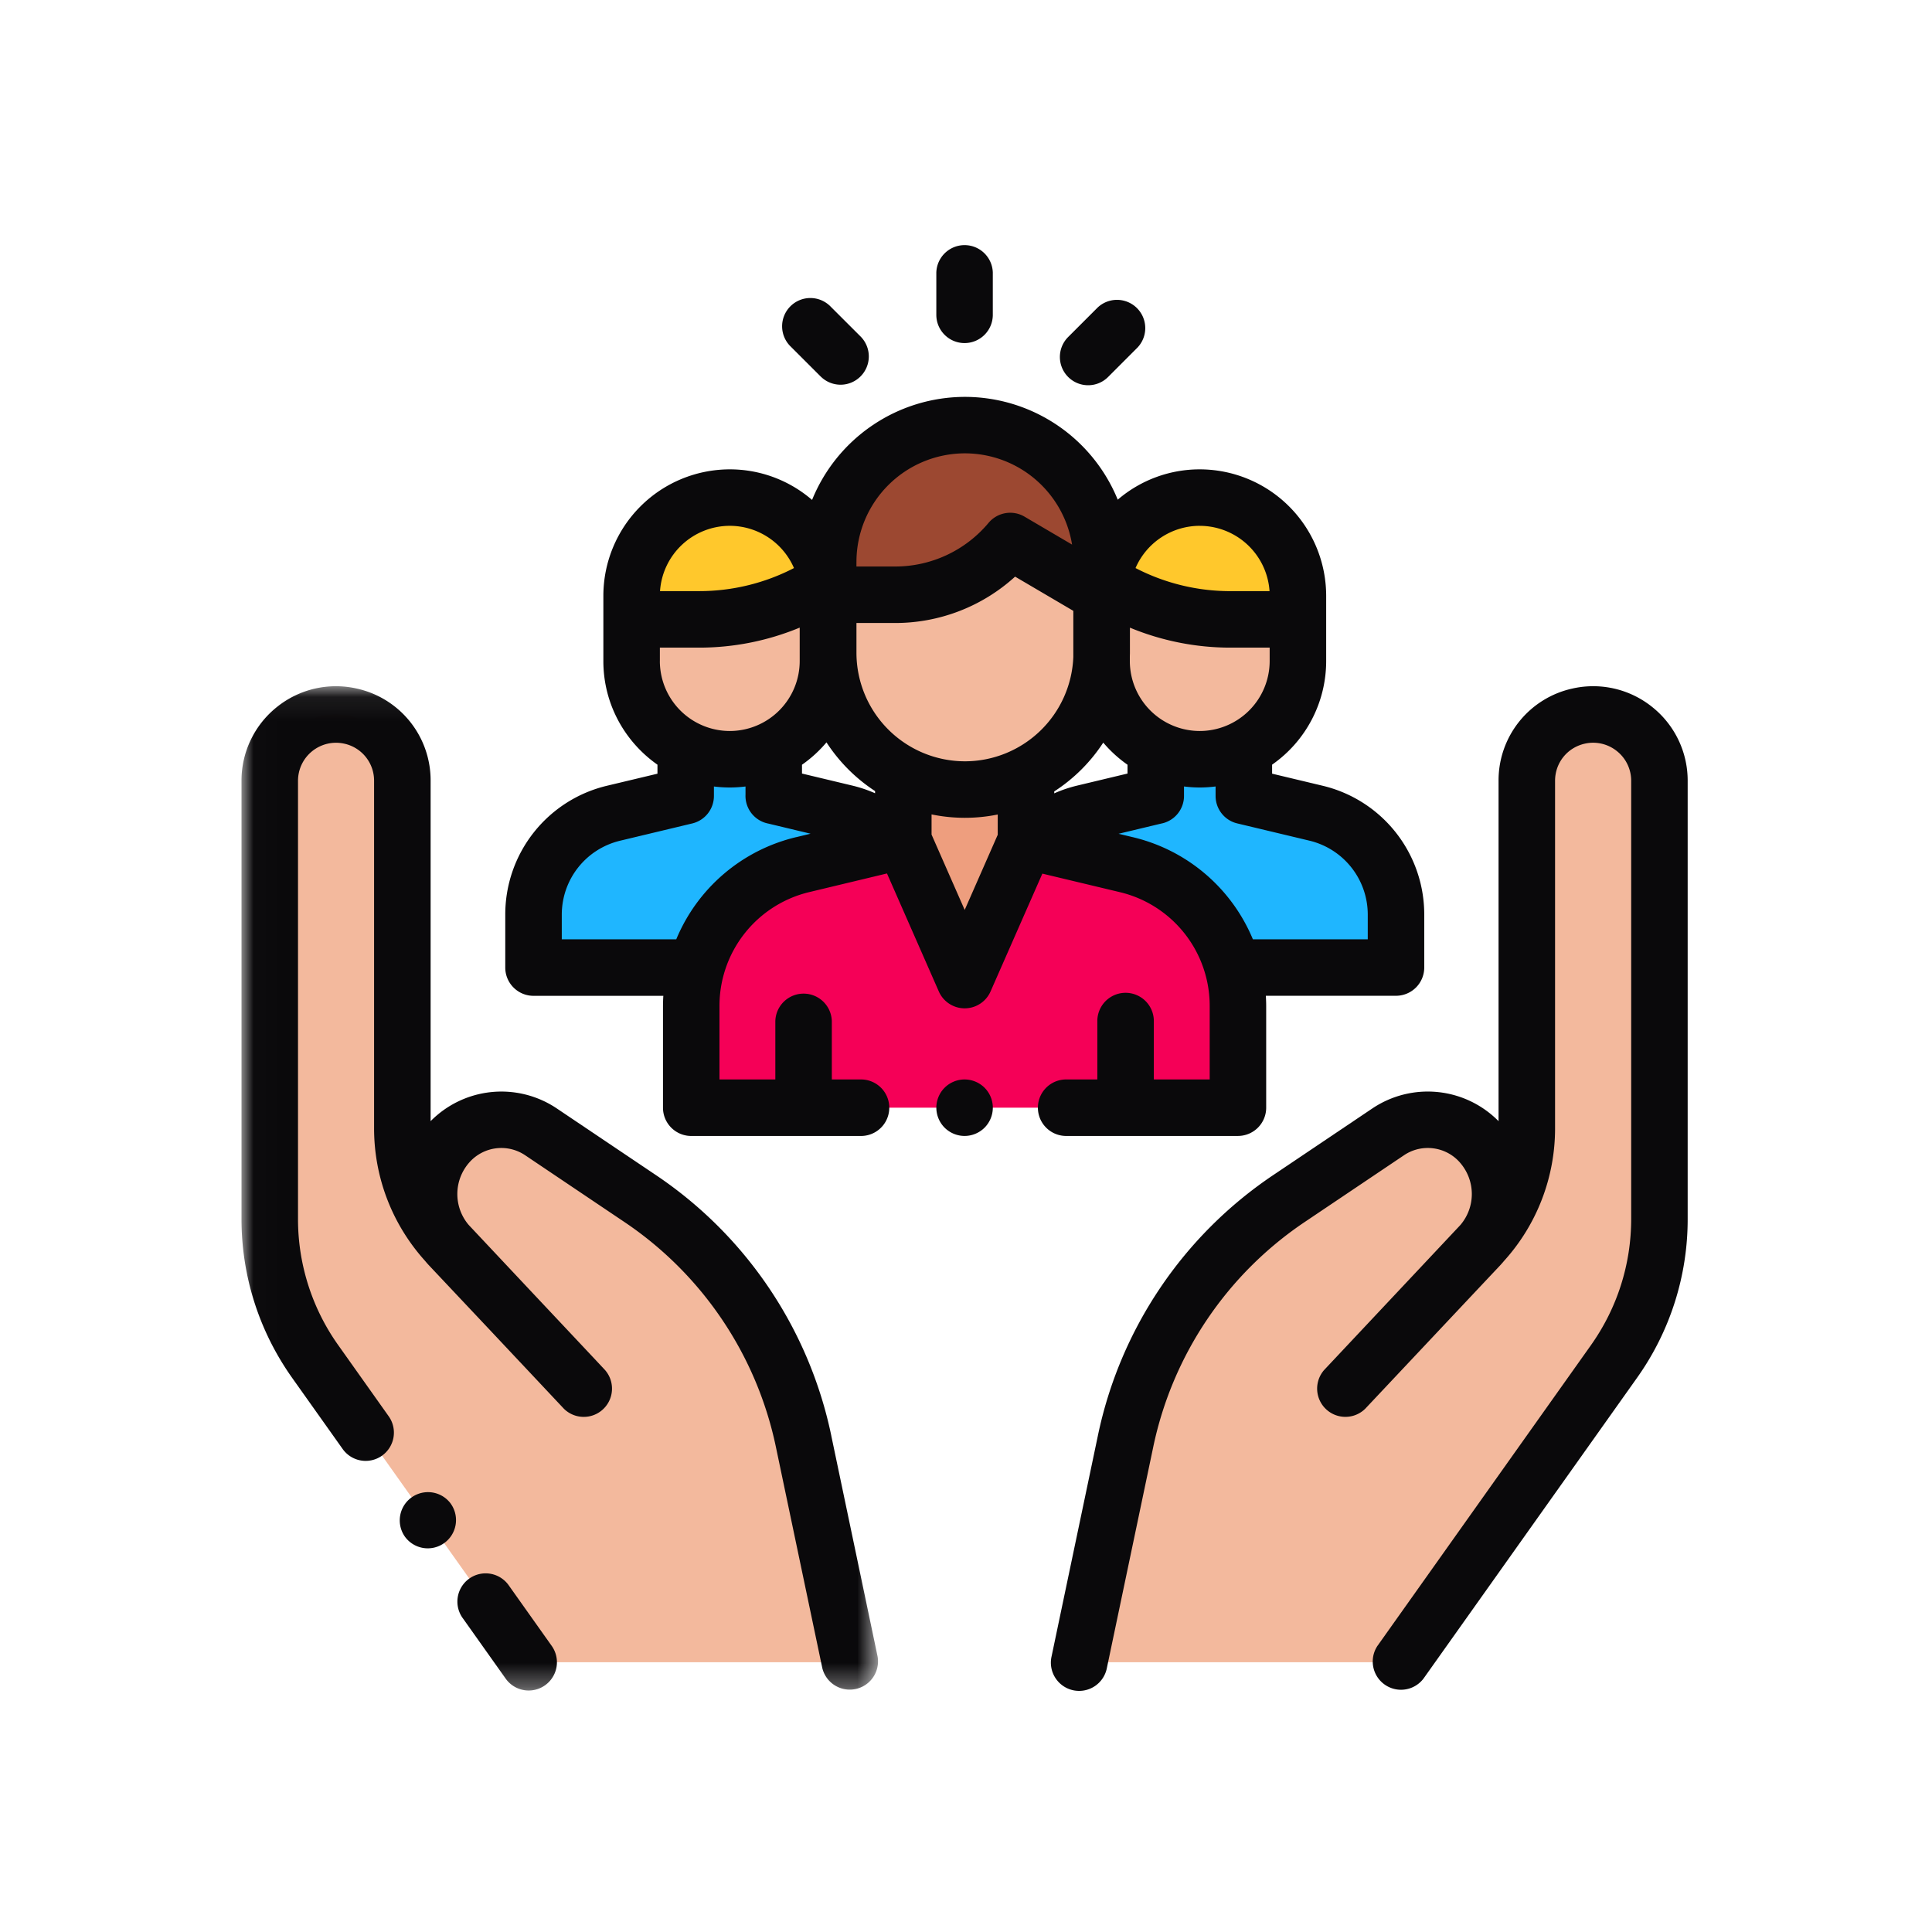 <svg width="80" height="80" xmlns="http://www.w3.org/2000/svg" xmlns:xlink="http://www.w3.org/1999/xlink"><defs><path id="a" d="M.007.053v41.584h26.358V.053z"/></defs><g fill="none" fill-rule="evenodd"><path d="M22.387 55.6l-3.818-4.063a7.035 7.035 0 0 1-1.908-4.817V32.332a2.746 2.746 0 0 0-5.492 0v18.135c0 2.12.66 4.187 1.887 5.916l8.836 12.447h13.303l-1.916-9.133a16.146 16.146 0 0 0-6.793-10.083l-4.091-2.751a2.932 2.932 0 0 0-3.83.489 3.155 3.155 0 0 0 .066 4.258c2.24 2.374 5.574 5.923 5.574 5.923M57.496 55.6l3.818-4.063a7.035 7.035 0 0 0 1.908-4.817V32.332a2.746 2.746 0 0 1 5.491 0v18.135c0 2.12-.659 4.187-1.886 5.916L57.99 68.83H44.688l1.916-9.133a16.146 16.146 0 0 1 6.792-10.083l4.092-2.751a2.932 2.932 0 0 1 3.83.489 3.155 3.155 0 0 1-.066 4.258c-2.24 2.374-5.574 5.923-5.574 5.923" fill="#F3B99D"/><path d="M42.764 34.875a4.316 4.316 0 0 1 2.107-1.206l2.987-.716.001.002-.001-.002V31.13h3.647v1.829l2.979.712a4.327 4.327 0 0 1 3.321 4.208v2.185h-6.602l-8.439-5.19M37.133 34.869a4.316 4.316 0 0 0-2.107-1.206l-2.986-.716-.001.002v-1.825h-3.646v1.829l-2.979.712a4.327 4.327 0 0 0-3.322 4.208v2.185h6.603l8.438-5.19" fill="#1FB6FF"/><path d="M37.405 34.803l-4.16.997a6.027 6.027 0 0 0-4.623 5.862v4.205H51.26v-4.202a6.027 6.027 0 0 0-4.627-5.862l-4.148-.991" fill="#F50057"/><path fill="#EE9E7E" d="M42.485 32.264v2.547l-2.539 5.774-2.541-5.782v-2.54"/><path d="M45.618 23.515v3.517a5.662 5.662 0 0 1-11.324 0v-3.517" fill="#F3B99D"/><path d="M39.956 17.602a5.662 5.662 0 0 0-5.662 5.662v1.363h2.769a6.22 6.22 0 0 0 4.768-2.225l3.787 2.225v-1.363a5.662 5.662 0 0 0-5.662-5.662" fill="#9C4831"/><path d="M34.284 25.641v-.978a4.065 4.065 0 0 0-8.13 0v.978h2.802a9.692 9.692 0 0 0 4.982-1.378" fill="#FFC82C"/><path d="M34.284 24.842v2.526a4.065 4.065 0 0 1-8.13 0v-2.526" fill="#F3B99D"/><path d="M45.614 25.647v-.978a4.065 4.065 0 0 1 8.13 0v.978h-2.802a9.692 9.692 0 0 1-4.982-1.378" fill="#FFC82C"/><path d="M45.614 24.848v2.526a4.065 4.065 0 0 0 8.13 0v-2.526" fill="#F3B99D"/><g transform="translate(10 28.363)"><mask id="b" fill="#fff"><use xlink:href="#a"/></mask><path d="M11.085 37.31a1.17 1.17 0 1 0-1.907 1.354l1.76 2.48a1.168 1.168 0 0 0 1.631.277 1.17 1.17 0 0 0 .277-1.63l-1.76-2.48M24.424 31.094a17.224 17.224 0 0 0-7.285-10.813l-4.091-2.751a4.116 4.116 0 0 0-5.217.532V3.97A3.892 3.892 0 0 0 4.764.147a3.896 3.896 0 0 0-3.3.768A3.897 3.897 0 0 0 0 3.97v18.135c0 2.376.727 4.656 2.102 6.593l2.086 2.938a1.168 1.168 0 0 0 1.63.277 1.17 1.17 0 0 0 .277-1.631L4.01 27.343a9.002 9.002 0 0 1-1.67-5.24V3.97c0-.48.214-.928.589-1.23.375-.3.858-.413 1.328-.309A1.567 1.567 0 0 1 5.49 3.97v14.387c0 2.037.749 3.977 2.108 5.487.058.07.118.139.182.206l2.55 2.707 1.204 1.281.012.012 1.805 1.921a1.17 1.17 0 0 0 1.705-1.6c-.02-.024-1.39-1.482-2.953-3.143l-2.682-2.855-.02-.022a1.974 1.974 0 0 1 .038-2.586 1.768 1.768 0 0 1 2.303-.294l4.09 2.751a14.897 14.897 0 0 1 6.301 9.353l1.917 9.133a1.17 1.17 0 0 0 2.289-.48l-1.916-9.134" fill="#0A090B" mask="url(#b)"/></g><path d="M18.658 62.253a1.17 1.17 0 0 0-1.904 1.359l.007.01a1.168 1.168 0 0 0 1.632.273 1.17 1.17 0 0 0 .272-1.631l-.007-.01M68.418 29.278a3.898 3.898 0 0 0-3.299-.769 3.892 3.892 0 0 0-3.067 3.823v14.093a4.116 4.116 0 0 0-5.217-.533l-4.091 2.751a17.224 17.224 0 0 0-7.285 10.814l-1.916 9.133a1.17 1.17 0 1 0 2.29.48l1.916-9.133a14.897 14.897 0 0 1 6.3-9.352l4.091-2.751c.73-.491 1.72-.365 2.303.293.658.744.667 1.832.04 2.584l-.022.025-5.635 5.997a1.17 1.17 0 0 0 1.705 1.6c.016-.016 4.795-5.097 5.571-5.92.064-.068.124-.137.182-.206a8.173 8.173 0 0 0 2.108-5.487V32.332c0-.745.507-1.378 1.234-1.539a1.57 1.57 0 0 1 1.328.31c.375.3.59.748.59 1.229v18.134c0 1.888-.578 3.7-1.67 5.24l-8.837 12.447a1.17 1.17 0 0 0 1.907 1.354l8.837-12.447a11.33 11.33 0 0 0 2.102-6.593V32.332a3.897 3.897 0 0 0-1.465-3.054" fill="#0A090B"/><path d="M46.905 34.665l-.587-.14 1.754-.42a1.168 1.168 0 0 0 .955-1.18v-.359c.214.027.431.042.652.042.222 0 .44-.015.656-.042v.393c0 .541.371 1.012.898 1.137l2.979.712a3.148 3.148 0 0 1 2.424 3.071v1.015h-4.757a7.172 7.172 0 0 0-4.974-4.229zm-6.959 3.013l-1.372-3.12v-.835a6.837 6.837 0 0 0 2.74.004v.839l-1.368 3.112zm-6.973-3.015a7.173 7.173 0 0 0-4.97 4.231h-4.741V37.88c0-1.467.997-2.73 2.424-3.07l2.979-.713a1.17 1.17 0 0 0 .897-1.137v-.393a5.253 5.253 0 0 0 1.308 0v.334a1.169 1.169 0 0 0 .95 1.203l1.744.418-.591.142zm-2.754-12.89a2.9 2.9 0 0 1 2.658 1.749 8.525 8.525 0 0 1-3.921.955H27.33a2.9 2.9 0 0 1 2.889-2.704zm5.245 1.491a4.497 4.497 0 0 1 4.492-4.492 4.5 4.5 0 0 1 4.436 3.778l-1.969-1.157a1.17 1.17 0 0 0-1.489.258 5.04 5.04 0 0 1-3.871 1.807h-1.6v-.194zm14.215-1.49a2.9 2.9 0 0 1 2.89 2.704h-1.627a8.525 8.525 0 0 1-3.922-.956 2.9 2.9 0 0 1 2.659-1.749zm-2.895 5.6v-.171c0-.057.004-.114.004-.171V25.99c1.312.543 2.724.827 4.154.827h1.632v.557a2.899 2.899 0 0 1-2.895 2.895 2.899 2.899 0 0 1-2.895-2.895zm-3.13 5.477v-.08a6.883 6.883 0 0 0 2.029-2.021c.294.347.632.655 1.005.916v.365l-2.09.5a5.5 5.5 0 0 0-.944.32zm-8.19-5.82v-1.234h1.599a7.37 7.37 0 0 0 4.97-1.92l2.411 1.417v1.909a4.497 4.497 0 0 1-4.488 4.321 4.497 4.497 0 0 1-4.492-4.492zm-8.14.343v-.557h1.632c1.432 0 2.844-.284 4.158-.829v1.386a2.899 2.899 0 0 1-2.895 2.895 2.899 2.899 0 0 1-2.896-2.895zm8.911 5.473a5.488 5.488 0 0 0-.936-.316l-2.09-.5v-.365a5.277 5.277 0 0 0 1.014-.926 6.886 6.886 0 0 0 2.012 2.017v.09zm15.025 14.19a1.17 1.17 0 0 0 1.17-1.17v-4.202c0-.145-.006-.289-.014-.432h5.39a1.17 1.17 0 0 0 1.169-1.17V37.88a5.479 5.479 0 0 0-4.22-5.347l-2.08-.497v-.373a5.231 5.231 0 0 0 2.239-4.29V24.67a5.24 5.24 0 0 0-5.235-5.235 5.21 5.21 0 0 0-3.396 1.256 6.841 6.841 0 0 0-6.327-4.257 6.841 6.841 0 0 0-6.33 4.267 5.21 5.21 0 0 0-3.407-1.266 5.24 5.24 0 0 0-5.235 5.235v2.705c0 1.773.887 3.341 2.24 4.289v.373l-2.082.497a5.48 5.48 0 0 0-4.22 5.346v2.185c0 .646.525 1.17 1.17 1.17h5.375a7.319 7.319 0 0 0-.014.427v4.206c0 .646.524 1.17 1.17 1.17h7.03a1.17 1.17 0 0 0 0-2.34h-1.209V42.28a1.17 1.17 0 0 0-2.339 0v2.418h-2.313v-3.036a4.843 4.843 0 0 1 3.726-4.724l3.21-.77 2.147 4.887a1.17 1.17 0 0 0 2.141 0l2.146-4.88 3.2.765a4.842 4.842 0 0 1 3.729 4.725v3.033h-2.313V42.28a1.17 1.17 0 0 0-2.34 0v2.418h-1.325a1.17 1.17 0 0 0 0 2.339h7.147z" fill="#0A090B"/><path d="M39.941 44.698c-.308 0-.609.124-.826.342-.22.218-.343.519-.343.828 0 .307.124.608.343.827.217.217.518.342.826.342.308 0 .609-.125.827-.342a1.18 1.18 0 0 0 .343-.827c0-.31-.125-.61-.343-.828a1.179 1.179 0 0 0-.827-.342M39.94 14.206a1.17 1.17 0 0 0 1.17-1.17v-1.75a1.17 1.17 0 0 0-2.339 0v1.75c0 .646.524 1.17 1.17 1.17M33.98 15.587a1.166 1.166 0 0 0 1.653-.001 1.17 1.17 0 0 0 0-1.654l-1.228-1.226a1.17 1.17 0 1 0-1.653 1.655l1.227 1.226M45.058 15.952c.3 0 .599-.115.827-.343l1.218-1.219a1.17 1.17 0 0 0-1.655-1.653l-1.218 1.218a1.17 1.17 0 0 0 .828 1.997" fill="#0A090B"/></g></svg>